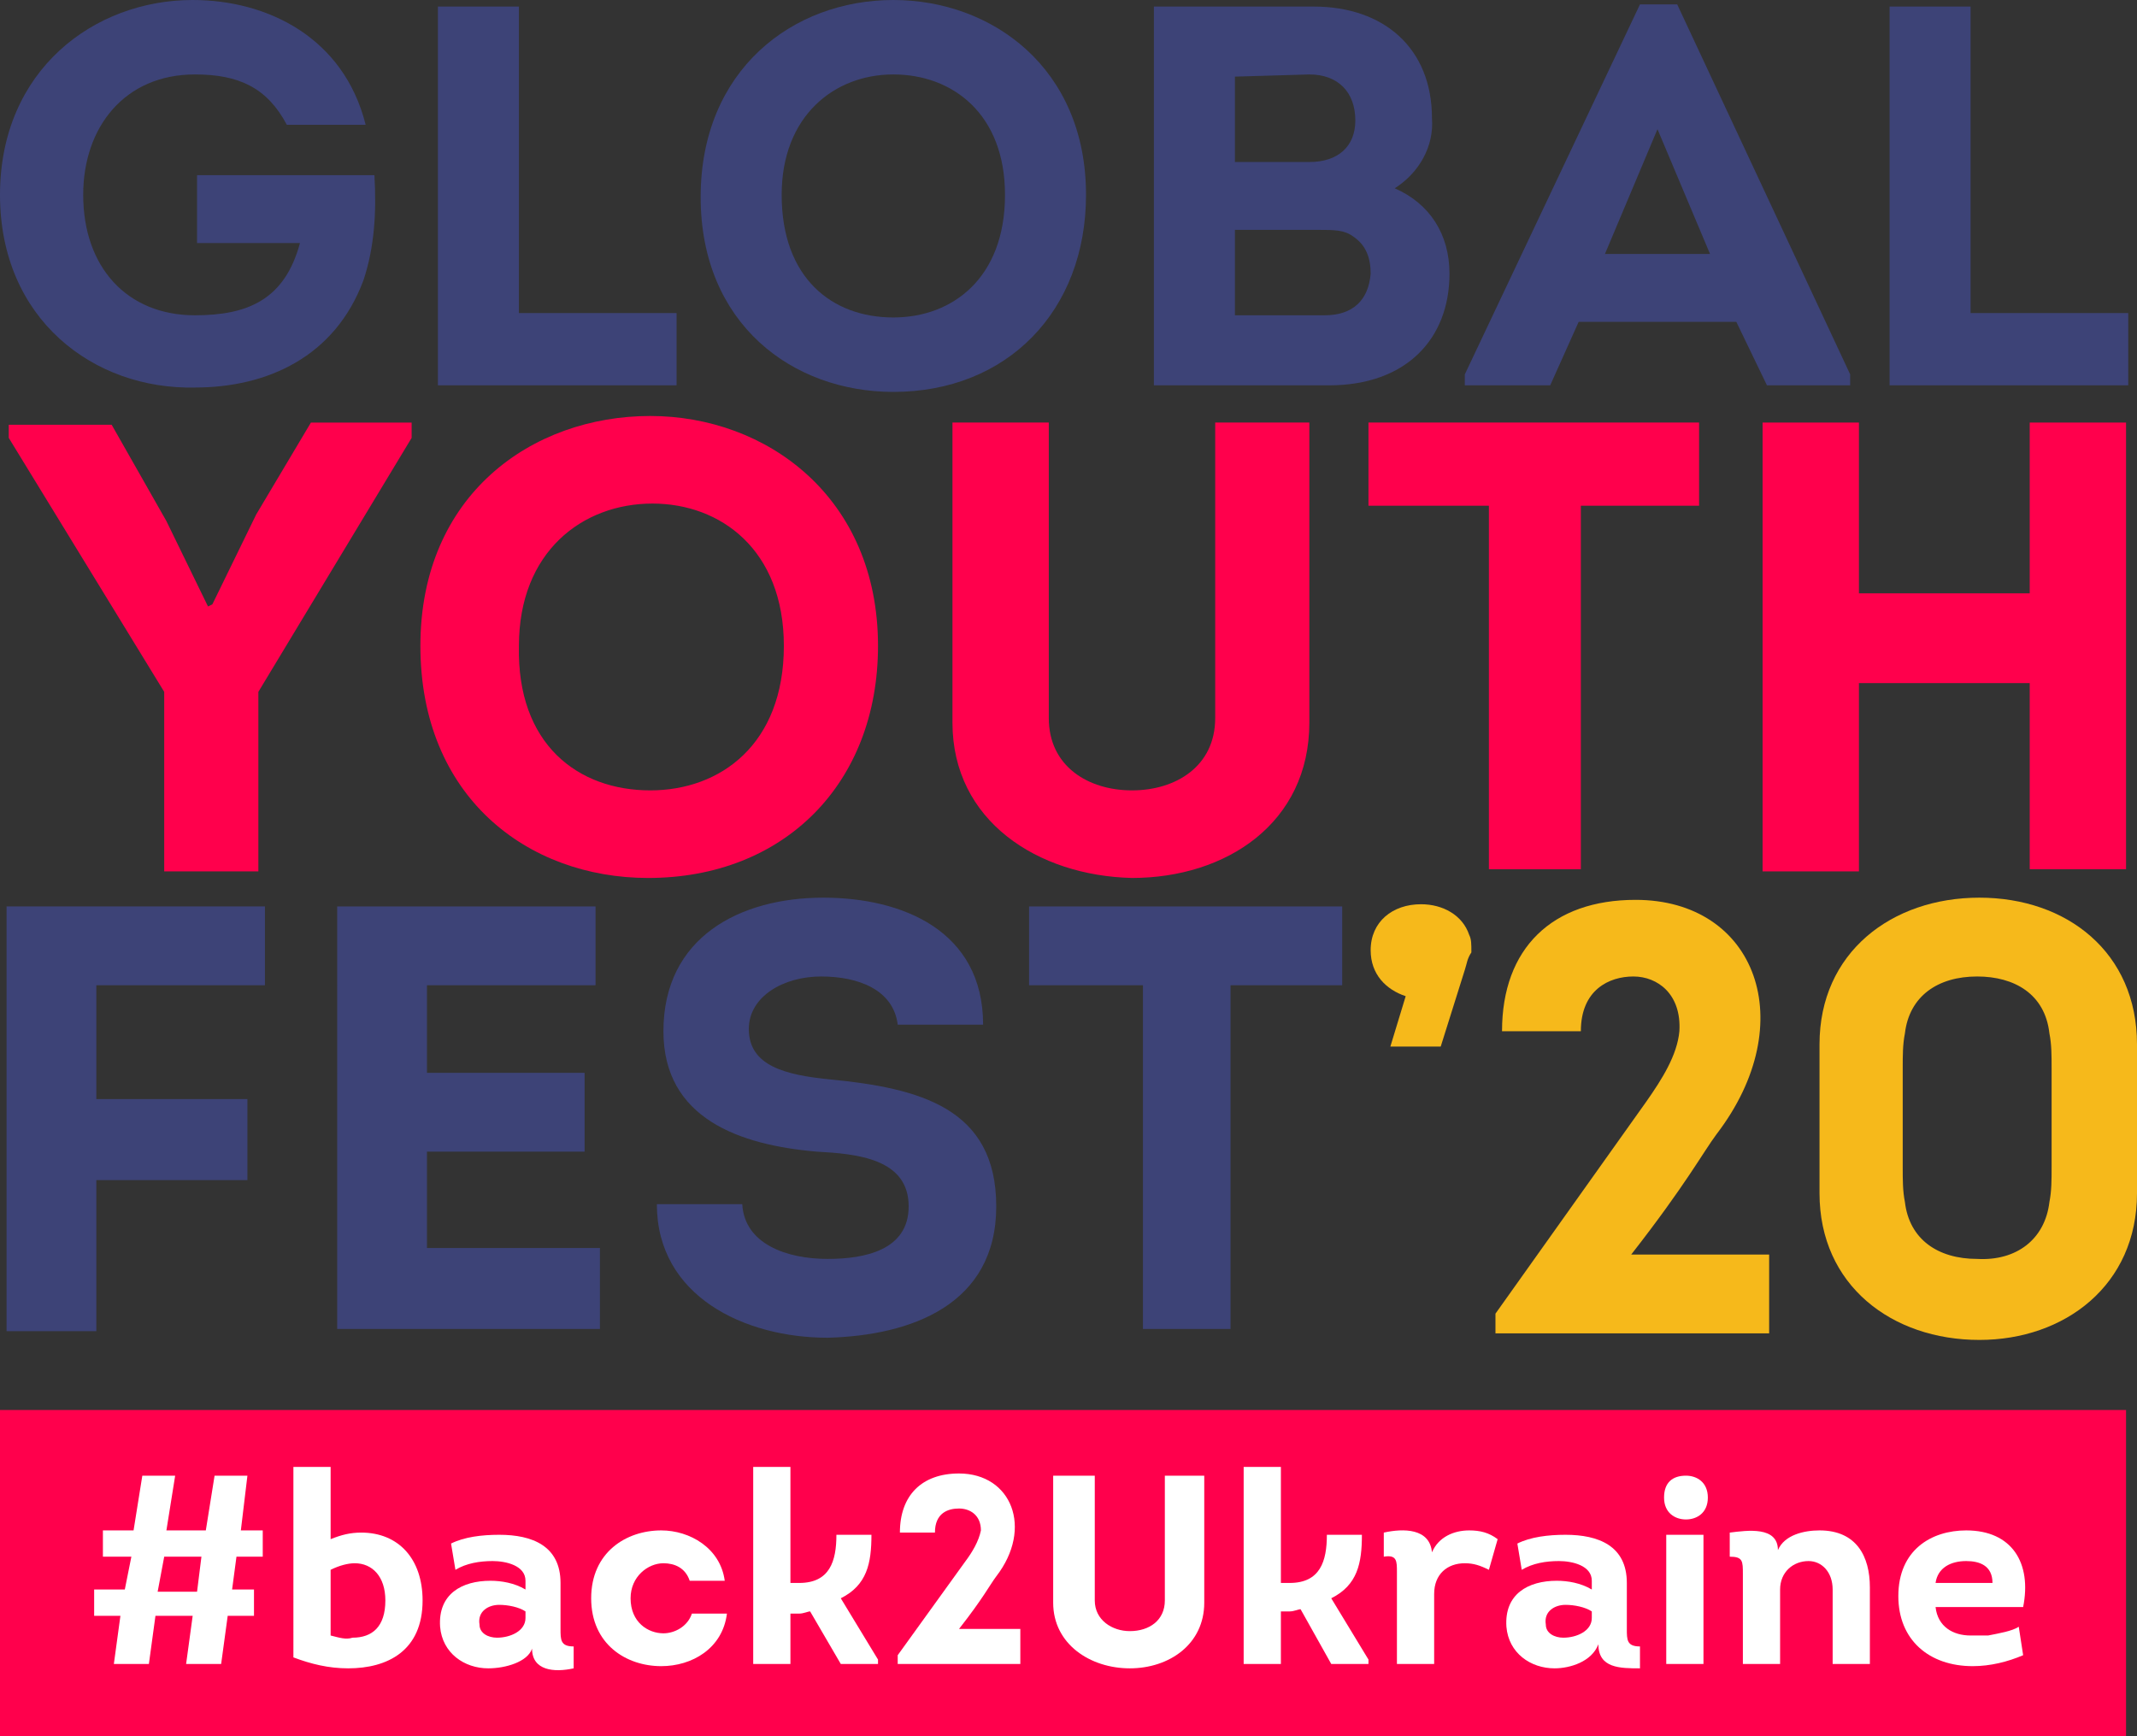 <?xml version="1.0" encoding="utf-8"?>
<!-- Generator: Adobe Illustrator 23.0.6, SVG Export Plug-In . SVG Version: 6.00 Build 0)  -->
<svg version="1.1" id="Layer_1" xmlns="http://www.w3.org/2000/svg" xmlns:xlink="http://www.w3.org/1999/xlink" x="0px" y="0px"
	 viewBox="0 0 97.6 79.3" style="enable-background:new 0 0 97.6 79.3;" xml:space="preserve">
<rect x="0" y="0" width="97.6" height="79.3" fill="#333333" stroke="none"/>
<style type="text/css">
	.st0{fill:#FF004C;}
	.st1{fill:#FFFFFF;}
	.st2{fill:#F6B91B;}
	.st3{fill:#3D4377;}
</style>
<rect y="64.4" class="st0" width="97.1" height="14.9"/>
<g>
	<g>
		<path class="st1" d="M4.3,72.6h1.4L6,71.1H4.7v-1.2h1.4l0.4-2.5H8l-0.4,2.5h1.8l0.4-2.5h1.5L11,69.9h1v1.2h-1.2l-0.2,1.5h1v1.2
			h-1.2L10.1,76H8.5l0.3-2.2H7.1L6.8,76H5.2l0.3-2.2H4.3V72.6z M7.2,72.7H9l0.2-1.6H7.5L7.2,72.7z"/>
		<path class="st1" d="M13.4,67h1.7v3.3c0.5-0.2,0.9-0.3,1.4-0.3c1.7,0,2.8,1.2,2.8,3.1c0,2.3-1.6,3.1-3.4,3.1
			c-0.9,0-1.7-0.2-2.5-0.5V67z M15.1,74.7c0.4,0.1,0.7,0.2,1,0.1c0.9,0,1.5-0.5,1.5-1.7c0-1.1-0.6-1.7-1.4-1.7
			c-0.3,0-0.7,0.1-1.1,0.3V74.7z"/>
		<path class="st1" d="M22.3,76.2c-1.1,0-2.1-0.7-2.2-1.9c-0.1-1.5,1-2.1,2.3-2.1c0.5,0,1.1,0.1,1.6,0.4v-0.4c0-0.7-0.9-0.9-1.5-0.9
			s-1.2,0.1-1.7,0.4l-0.2-1.2c0.6-0.3,1.4-0.4,2.2-0.4c1.5,0,2.8,0.5,2.8,2.2v2.1c0,0.5,0,0.8,0.6,0.8v1c-0.9,0.2-1.9,0.1-1.9-0.9
			C24.1,75.9,23.1,76.2,22.3,76.2z M24,73.6c-0.3-0.2-0.8-0.3-1.2-0.3c-0.5,0-1,0.3-0.9,0.9c0,0.4,0.4,0.6,0.8,0.6
			c0.6,0,1.3-0.3,1.3-0.9C24,73.9,24,73.6,24,73.6z"/>
		<path class="st1" d="M31.5,72.2c-0.2-0.6-0.7-0.8-1.2-0.8c-0.7,0-1.5,0.6-1.5,1.6c0,1.1,0.8,1.6,1.5,1.6c0.5,0,1.1-0.3,1.3-0.9
			h1.6c-0.2,1.6-1.6,2.4-3,2.4c-1.6,0-3.2-1-3.2-3.1s1.6-3.1,3.2-3.1c1.3,0,2.7,0.8,2.9,2.3H31.5z"/>
		<path class="st1" d="M36.5,72.3c1.4,0,1.7-1,1.7-2.2h1.6c0,1.3-0.2,2.3-1.4,2.9l1.7,2.8V76h-1.7L37,73.6c-0.1,0-0.3,0.1-0.5,0.1
			h-0.4V76h-1.7v-9h1.7v5.3H36.5z"/>
		<path class="st1" d="M43.8,68.9c-0.5,0-1.1,0.2-1.1,1.1h-1.6c0-1.7,1-2.7,2.7-2.7c2.4,0,3.4,2.5,1.7,4.7c-0.3,0.4-0.6,1-1.7,2.4
			h2.8V76H41v-0.4l3.1-4.3c0.3-0.4,0.6-0.9,0.7-1.4C44.8,69.2,44.3,68.9,43.8,68.9z"/>
		<path class="st1" d="M48.1,73.2v-5.8H50v5.7c0,0.9,0.8,1.4,1.6,1.4c0.9,0,1.6-0.5,1.6-1.4v-5.7H55v5.8c0,1.9-1.6,3-3.4,3
			S48.1,75.1,48.1,73.2z"/>
		<path class="st1" d="M58.9,72.3c1.4,0,1.7-1,1.7-2.2h1.6c0,1.3-0.2,2.3-1.4,2.9l1.7,2.8V76h-1.7l-1.4-2.5c-0.1,0-0.3,0.1-0.5,0.1
			h-0.4V76h-1.7v-9h1.7v5.3H58.9z"/>
		<path class="st1" d="M67.1,69.9c0.5,0,0.9,0.1,1.3,0.4L68,71.7c-0.4-0.2-0.7-0.3-1.1-0.3c-0.8,0-1.4,0.5-1.4,1.4V76h-1.7v-4.2
			c0-0.5,0-0.8-0.6-0.7V70c0.9-0.2,2.1-0.2,2.2,0.9C65.7,70.2,66.4,69.9,67.1,69.9z"/>
		<path class="st1" d="M71,76.2c-1.1,0-2.1-0.7-2.2-1.9c-0.1-1.5,1-2.1,2.3-2.1c0.5,0,1.1,0.1,1.6,0.4v-0.4c0-0.7-0.9-0.9-1.5-0.9
			s-1.2,0.1-1.7,0.4l-0.2-1.2c0.6-0.3,1.4-0.4,2.2-0.4c1.5,0,2.8,0.5,2.8,2.2v2.1c0,0.5,0,0.8,0.6,0.8v1c-0.9,0-1.9,0-1.9-1.1
			C72.7,75.9,71.7,76.2,71,76.2z M72.7,73.6c-0.3-0.2-0.8-0.3-1.2-0.3c-0.5,0-1,0.3-0.9,0.9c0,0.4,0.4,0.6,0.8,0.6
			c0.6,0,1.3-0.3,1.3-0.9C72.7,73.9,72.7,73.6,72.7,73.6z"/>
		<path class="st1" d="M77,67.4c0.5,0,1,0.3,1,1s-0.5,1-1,1s-1-0.3-1-1S76.4,67.4,77,67.4z M77.8,76h-1.7v-5.9h1.7V76z"/>
		<path class="st1" d="M83.7,76v-3.4c0-0.8-0.5-1.3-1.1-1.3c-0.7,0-1.3,0.5-1.3,1.3V76h-1.7v-4.1c0-0.6,0-0.8-0.6-0.8V70
			c0.8-0.1,2.2-0.3,2.2,0.8c0.3-0.7,1.2-0.9,1.9-0.9c1.7,0,2.3,1.2,2.3,2.6V76H83.7z"/>
		<path class="st1" d="M92.4,73.4h-4c0.1,0.9,0.8,1.3,1.6,1.3c0.2,0,0.5,0,0.8,0c0.5-0.1,1.1-0.2,1.4-0.4l0.2,1.3
			c-0.7,0.3-1.5,0.5-2.3,0.5c-2,0-3.4-1.2-3.4-3.2c0-2.1,1.5-3,3.1-3C91.9,69.9,92.8,71.4,92.4,73.4z M88.4,72.3H91
			c0-0.8-0.6-1-1.2-1C89.1,71.3,88.5,71.6,88.4,72.3z"/>
	</g>
</g>
<g>
	<path class="st2" d="M66.9,44.3l-1.1,3.5h-2.3l0.7-2.3c-0.9-0.3-1.6-1-1.6-2.1c0-1.3,1-2.1,2.3-2.1c1,0,1.9,0.5,2.2,1.4
		c0.1,0.2,0.1,0.4,0.1,0.8C67,43.8,67,44,66.9,44.3z"/>
	<path class="st2" d="M74.6,44.6c-1.1,0-2.4,0.6-2.4,2.5h-3.6c0-3.8,2.3-6,6.1-6c5.5,0,7.6,5.6,3.7,10.7c-0.6,0.8-1.4,2.3-3.9,5.5
		h6.3v3.6H68.3V60l6.9-9.7c0.7-1,1.4-2.1,1.5-3.2C76.8,45.4,75.7,44.6,74.6,44.6z"/>
	<path class="st2" d="M97.6,47.7v6.8c0,4.2-3.3,6.7-7.2,6.7c-4,0-7.3-2.5-7.3-6.7v-6.8c0-4.2,3.3-6.7,7.3-6.7S97.6,43.5,97.6,47.7z
		 M93.6,54.9c0.1-0.5,0.1-1,0.1-1.6v-4.5c0-0.6,0-1.1-0.1-1.6c-0.2-1.8-1.6-2.6-3.3-2.6c-1.8,0-3.1,0.9-3.3,2.6
		c-0.1,0.5-0.1,1-0.1,1.6v4.5c0,0.6,0,1.1,0.1,1.6c0.2,1.7,1.5,2.6,3.3,2.6C92.1,57.6,93.4,56.6,93.6,54.9z"/>
</g>
<g>
	<path class="st0" d="M9.7,27.6l2-4.1l2.5-4.2h4.6V20l-7,11.6v8.2H7.5v-8.2L0.4,20v-0.6h4.7l2.5,4.4l1.9,3.9L9.7,27.6L9.7,27.6z"/>
	<path class="st0" d="M29.6,40.1c-5.5,0-10.4-3.7-10.4-10.6S24.3,19,29.7,19c5.3,0,10.4,3.7,10.4,10.5
		C40.1,35.8,35.8,40.1,29.6,40.1z M29.7,36.1c3.2,0,6.1-2.1,6.1-6.6c0-4.4-2.9-6.5-6-6.5c-3.2,0-6.1,2.2-6.1,6.5
		C23.6,34,26.4,36.1,29.7,36.1z"/>
	<path class="st0" d="M43.5,33V19.3h4.4v13.5c0,2.2,1.8,3.3,3.8,3.3s3.8-1.1,3.8-3.3V19.3h4.3V33c0,4.6-3.8,7.1-8.1,7.1
		C47.4,40,43.5,37.5,43.5,33z"/>
	<path class="st0" d="M62.5,23.1v-3.8h15.1v3.8h-5.4v16.6H68V23.1H62.5z"/>
	<path class="st0" d="M92.7,39.8v-8.6h-7.8v8.6h-4.4V19.3h4.4v7.8h7.8v-7.8h4.4v20.4h-4.4V39.8z"/>
</g>
<g>
	<path class="st3" d="M11.3,53.9H4.4v6.9H0.3V41.4h11.8V45H4.4v5.2h6.9V53.9z"/>
	<path class="st3" d="M27.1,45h-7.6v4h7.2v3.6h-7.2V57h7.9v3.7h-12V41.4h11.8V45H27.1z"/>
	<path class="st3" d="M33.9,55c0.1,1.8,2,2.5,3.9,2.5c1.7,0,3.7-0.4,3.7-2.4c0-2.2-2.4-2.4-4.2-2.5c-3.5-0.3-7-1.5-7-5.5
		c0-4.3,3.5-6.1,7.3-6.1c3.6,0,7.3,1.5,7.3,5.8H41c-0.2-1.6-1.8-2.2-3.5-2.2s-3.3,0.9-3.3,2.4c0,1.7,1.7,2.1,3.7,2.3
		c4.1,0.4,7.6,1.3,7.6,5.8s-3.9,5.9-7.7,6C34,61.1,30,59.2,30,55H33.9z"/>
	<path class="st3" d="M47,45v-3.6h14.3V45h-5.1v15.7h-4V45H47z"/>
</g>
<g>
	<g>
		<path class="st3" d="M8.8,0c3.4,0,6.9,1.7,7.9,5.7h-3.6C12.2,4,10.9,3.4,8.9,3.4c-3.2,0-5.1,2.4-5.1,5.5c0,3.3,2,5.5,5.1,5.5
			c2.4,0,4.1-0.7,4.8-3.3H9V8h8.1c0.1,1.7,0,3.3-0.5,4.8c-1.3,3.5-4.4,4.9-7.7,4.9C4.3,17.8,0,14.6,0,8.9S4.3,0,8.8,0z"/>
		<path class="st3" d="M23.7,14.3h7.2v3.3H20V0.3h3.7V14.3z"/>
		<path class="st3" d="M40.8,17.9c-4.6,0-8.8-3.1-8.8-8.9s4.2-9,8.8-9c4.5,0,8.8,3.1,8.8,8.9C49.6,14.2,46,17.9,40.8,17.9z
			 M40.8,14.5c2.7,0,5.1-1.8,5.1-5.6c0-3.7-2.4-5.5-5.1-5.5c-2.7,0-5.1,1.9-5.1,5.5C35.7,12.7,38,14.5,40.8,14.5z"/>
		<path class="st3" d="M63.7,8.6c1.6,0.7,2.5,2.1,2.5,3.9c0,3-2,5.1-5.5,5.1h-8V0.3H60c3.2,0,5.4,1.9,5.4,5.1
			C65.5,6.7,64.8,7.9,63.7,8.6z M56.4,3.5v3.9h3.4c1.3,0,2.1-0.7,2.1-1.9c0-1.3-0.8-2.1-2.1-2.1L56.4,3.5L56.4,3.5z M56.4,10.4v4
			h4.1c1.3,0,2-0.7,2.1-1.9c0-0.7-0.2-1.3-0.8-1.7c-0.4-0.3-0.9-0.3-1.5-0.3h-3.9V10.4z"/>
		<path class="st3" d="M72.1,14.7l-1.3,2.9h-3.9v-0.5l8-16.9h1.7l7.9,16.9v0.5h-3.8l-1.4-2.9C79.3,14.7,72.1,14.7,72.1,14.7z
			 M73.3,11.6h4.8l-2.4-5.7L73.3,11.6z"/>
		<path class="st3" d="M90,14.3h7.2v3.3H86.3V0.3H90V14.3z"/>
	</g>
</g>
</svg>
